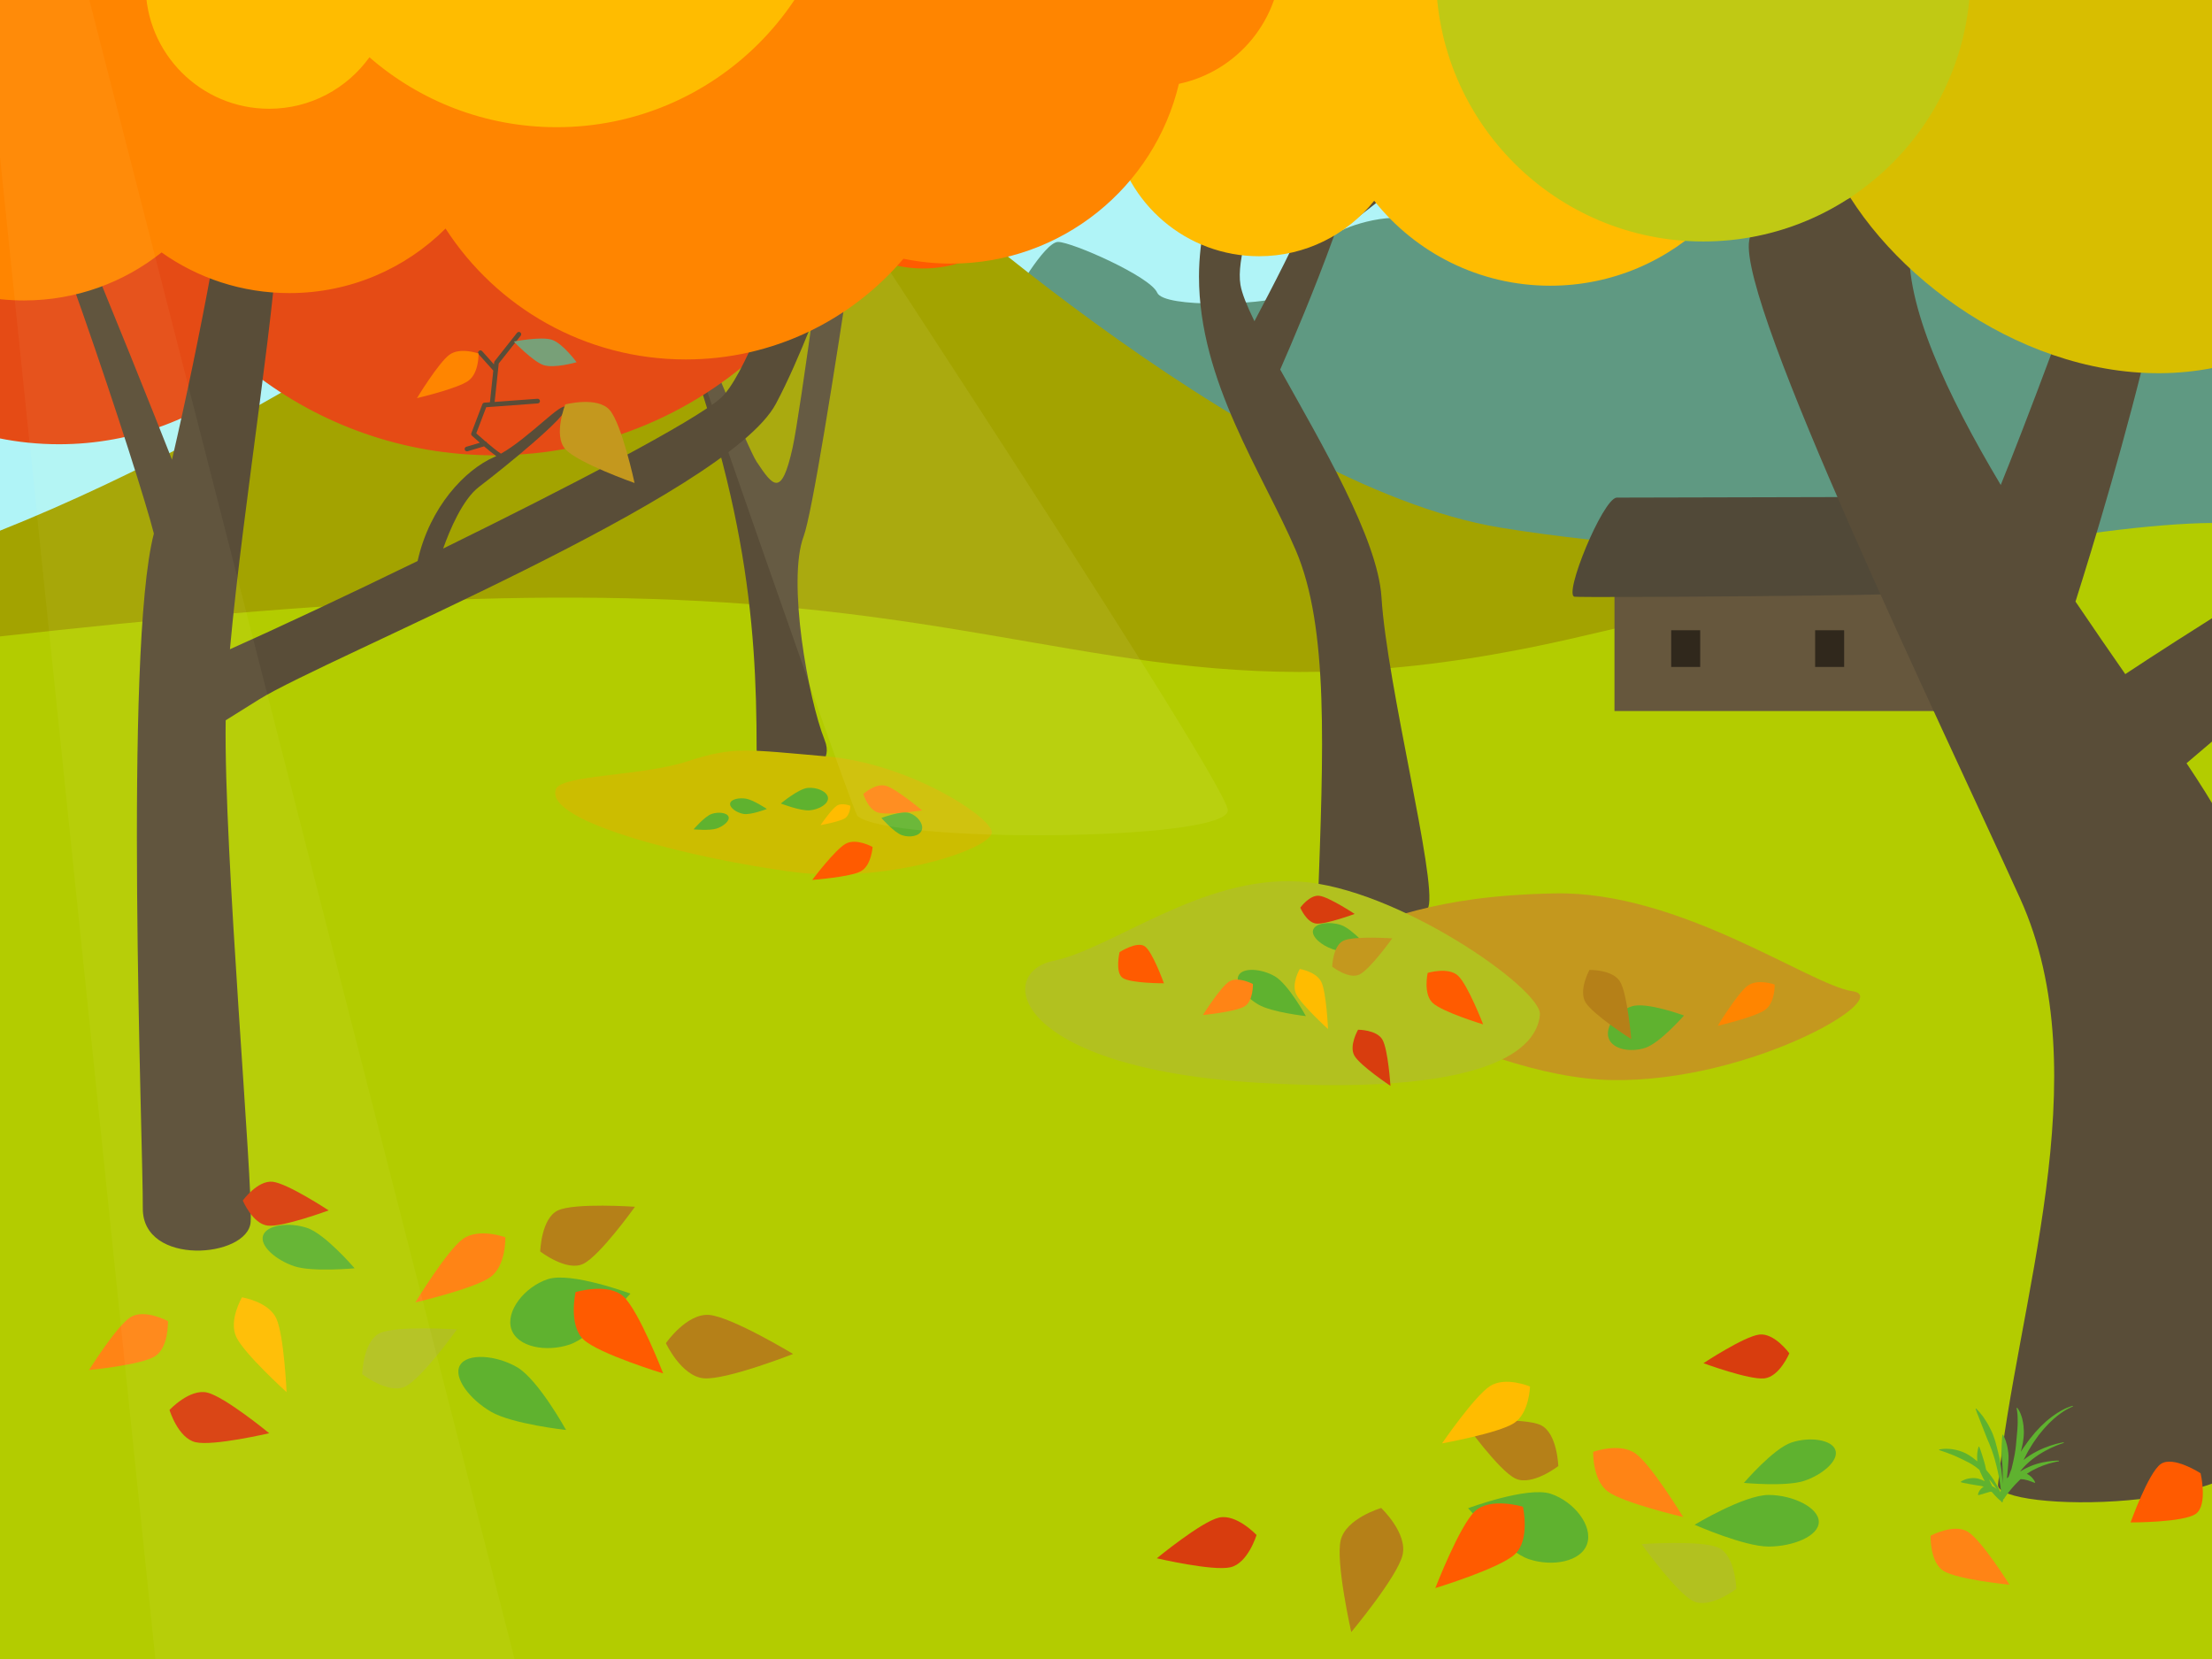 <?xml version="1.0" encoding="utf-8"?>
<!-- Generator: Adobe Illustrator 15.0.0, SVG Export Plug-In . SVG Version: 6.00 Build 0)  -->
<!DOCTYPE svg PUBLIC "-//W3C//DTD SVG 1.1//EN" "http://www.w3.org/Graphics/SVG/1.1/DTD/svg11.dtd">
<svg version="1.1" id="Layer_1" xmlns="http://www.w3.org/2000/svg" xmlns:xlink="http://www.w3.org/1999/xlink" x="0px" y="0px"
	 width="480px" height="360px" viewBox="0 0 480 360" enable-background="new 0 0 480 360" xml:space="preserve">
<g id="fixed">
	<path fill="#B0F4F7" d="M0,0h480v360H0V0z"/>
	<path fill="#5F9982" d="M455.101,28c-16,11-23.372,13.743-24.872,12.243s-18.601-2.399-18.601-2.399S408.601,51,401.601,52.5
		c-6.999,1.5-40.999-21-46.499-29.5s-22,22.5-22,22.5l-9,13.5c0,0-11.5-4-14.5-9s-14.5-2-18.5,0s-10.5,13-13.5,14.5s-25,2.5-26.5-1
		s-18.5-11-21.5-11s-10,12.5-10,12.5v73.5H480V46.457C465.826,22.605,459.349,27.528,455.101,28z"/>
	<path fill="#A3A300" d="M325.602,114.5c-55-9-134-81-138-86s-35-10-48.5,3.5C126.78,44.32,61.16,90.785,0,115.155V340.5h480
		V123.482C459.301,123.359,373.707,122.372,325.602,114.5z"/>
	<path fill="#B3CC00" d="M480,360V113.479c-25.77,0.269-74.275,9.89-136.426,24.513c-71.396,16.8-100.795,2.4-159.592-4.799
		C127.792,126.313,69.95,130.394,0,138.1V360H480z"/>
</g>
<g id="house">
	<path fill="#66573D" d="M350.34,118.295h69.196v35.997H350.34V118.295z"/>
	<path fill="#30281C" d="M427.828,108.07c2.352-2.352,16.755,19.217,17.124,20.203c0.37,0.986-23.021-0.614-24.251-0.614
		C419.469,127.659,427.704,108.193,427.828,108.07"/>
	<path fill="#443B2C" d="M419.536,118.295l8.755-5.855l11.304,12.284l-0.021,29.568h-20.036L419.536,118.295L419.536,118.295z"/>
	<path fill="#514938" d="M430.007,107.79c-2.847,2.53-11.946,20.333-14.062,20.898c-2.116,0.565-71.719,1.035-74.252,0.8
		c-2.531-0.235,6.061-21.179,9.099-21.507L430.007,107.79z"/>
	<path fill="#30281C" d="M434.003,154.292h-7.836v-23.947h7.836V154.292z M368.939,136.765h-6.293v7.96h6.293V136.765z
		 M400.176,136.765h-6.294v7.96h6.294V136.765z"/>
</g>
<g id="tree4">
	<path fill="#594D38" d="M338.756,25.566c-9.576,3.215-22.523,3.046-28.326,8.607c-4.908,4.702-15.127,12.526-20.893,16.853
		l-0.07,0.197c-4.229,11.732-9.258,23.477-11.666,28.965l0.043,0.076c8.787,15.78,21.139,36.625,21.934,49.329
		c1.199,19.199,11.998,61.197,10.199,67.197c-1.801,6-24-0.601-24-0.601c1.201-33.6,2.4-59.998-4.799-76.795
		c-7.199-16.799-21-36.599-21-59.397c0-8.194,2.016-16.466,4.625-24.342l0.01-0.027L244.268-4.3c0,0,5.162-1.984,5.955,0
		c0.793,1.985,10.719,20.644,17.467,31.759l0.014,0.089C271.785,16.75,276.068,7.104,276.377,0c0.602-13.801,0.602-23.4,0.602-23.4
		l5.398-0.6c0,0,4.8,22.799,2.4,34.798c-2.4,12-17.399,40.198-15.602,50.998c0.312,1.878,1.408,4.574,3.008,7.845l0.027,0.059
		c7.709-14.646,20.917-39.727,20.363-54.102C291.977,0,291.977-21,291.977-21l6-0.601c0,0,0.406,21.514-0.785,38.833l-0.105,1.485
		c-0.238,3.188-0.538,6.204-0.906,8.879c-0.611,4.438-2.199,10.241-4.227,16.425l-0.026,0.079
		c18.03-14.195,20.529-17.869,27.093-17.799c7.322,0.078,16.474-1.13,21.635-5.1c1.8-1.385,4.49-2.503,7.244-3.317L349,17.575
		c4.775-1.271,9.414-1.613,9.604-0.835c0.312,1.286-4.951,0-14.233,6.189c-1.284,0.856-2.729,1.562-4.281,2.159L338.756,25.566z"/>
	<path fill="#FFBC00" d="M241.676,29.073c2.598,15.065,15.719,26.528,31.524,26.528c10.12,0,19.137-4.703,25.001-12.037l0.037,0.053
		C307.18,54.82,320.951,62,336.4,62c26.951,0,48.8-21.848,48.8-48.8c0-26.951-21.849-48.8-48.8-48.8
		c-2.744,0-5.438,0.23-8.059,0.666C322.366-48.516,308.792-58,293-58c-16.523,0-30.621,10.385-36.126,24.983
		c-1.968-0.378-3.996-0.583-6.073-0.583c-17.674,0-32,14.327-32,32C218.801,12.902,228.449,25.144,241.676,29.073z"/>
</g>
<g id="tree3">
	<path fill="#594D38" d="M136.585,45.596c-19.8-23.399-44.398-49.198-44.398-49.198L89.787,0l52.198,56.996
		c19.799,47.998,22.199,77.396,22.199,105.595c0,6.6,18.364,6.999,14.764-2c-3.6-9-8.164-34.598-4.564-44.197
		c3.6-9.599,19.198-120.595,19.198-120.595s-6-7.2-7.199-0.6c-0.271,1.492-1.033,6.967-2.077,14.674l-0.002,0.013
		c-8.881-9.982-16.521-14.688-16.521-14.688l-3,3l18.59,18.59l-0.04,0.294c-3.731,27.754-9.649,72.458-11.351,80.111
		c-2.399,10.8-4.199,8.399-7.799,3S122.185-1.801,120.386-4.201c-1.8-2.4-6.601,0-6.601,0s7.11,11.173,23.667,50.34
		c0.028,0.067,0.057,0.134,0.085,0.201L136.585,45.596z"/>
	<path fill="#FF5B00" d="M87.492,1.554C81.684,8.7,78.25,17.521,78.25,27.068c0,23.828,21.373,43.142,47.735,43.142
		c7.63,0,14.843-1.618,21.24-4.495l0.173-0.082c3.146,0.896,6.495,1.381,9.97,1.381c11.651,0,21.892-5.438,27.804-13.654
		l-0.038-0.027c4.125,3.077,9.414,4.926,15.181,4.926c13.184,0,23.869-9.658,23.869-21.571c0-6.887-3.57-13.02-9.13-16.969
		l0.206,0.154c5.012-6.297,7.965-14.021,7.965-22.368c0-21.181-18.998-38.349-42.432-38.349c-2.257,0-4.472,0.159-6.633,0.466
		l-0.093-0.126c1.479-2.899,2.306-6.127,2.306-9.529c0-12.575-11.28-22.769-25.194-22.769c-10.95,0-20.263,6.313-23.737,15.132
		l-0.052-0.027c-5.312-2.504-11.352-3.919-17.758-3.92c-21.237,0-38.454,15.56-38.454,34.754c0,11.743,6.446,22.125,16.312,28.417
		H87.492z"/>
</g>
<g id="pile4">
	<path fill="#CCBD00" d="M149.2,165.2c9.909-3.246,12.651-2.587,30.249-1.05c17.598,1.538,34.951,12.65,35.751,16.25
		c0.8,3.6-22.526,11.534-43.2,8.8c-20.673-2.733-54.399-10.8-51.324-18.045C122.214,168.08,139.291,168.446,149.2,165.2"/>
	<path fill="#FFBC00" d="M183.346,177.567c-1.143,0.739-5.291,1.486-5.291,1.486s2.385-3.477,3.527-4.215
		c1.144-0.739,2.951,0.026,2.951,0.026S184.489,176.828,183.346,177.567"/>
	<path fill="#FF5B00" d="M186.8,189.066c-2.312,1.263-10.551,1.875-10.551,1.875s4.971-6.601,7.283-7.86
		c2.312-1.263,5.819,0.708,5.819,0.708S189.111,187.807,186.8,189.066"/>
	<path fill="#FF8415" d="M192.229,170.513c2.25,0.63,7.861,5.343,7.861,5.343s-7.243,1.113-9.492,0.482
		c-2.25-0.629-3.258-4.053-3.258-4.053S189.979,169.883,192.229,170.513"/>
	<path fill="#5FB22F" d="M179.67,173.119c0.127,1.343-1.916,2.527-3.934,2.719c-2.019,0.191-6.301-1.478-6.301-1.478
		s3.82-3.193,5.839-3.385C177.293,170.784,179.542,171.776,179.67,173.119 M158.099,177.244c-0.292-0.878-2.145-1.129-3.65-0.629
		c-1.505,0.501-3.943,3.35-3.943,3.35s3.496,0.331,5.001-0.17C157.012,179.294,158.391,178.122,158.099,177.244 M158.44,174.339
		c-0.159,0.911,1.354,2.011,2.916,2.284c1.562,0.272,5.06-1.08,5.06-1.08s-2.921-1.949-4.484-2.222S158.6,173.427,158.44,174.339
		 M200.029,180.112c0.442-1.331-0.971-3.116-2.678-3.684c-1.707-0.568-6.09,1.063-6.09,1.063s2.78,3.188,4.487,3.755
		C197.457,181.814,199.587,181.443,200.029,180.112"/>
</g>
<g>
	<path id="ray_4_" opacity="0.08" fill="#FCFFBD" enable-background="new    " d="M152.441-2.955
		c0,0,113.901,172.004,113.995,178.792c0.095,6.788-73.795,7.199-80.396,1.199c-2.399-4.2-62.997-179.991-62.997-179.991H152.441
		L152.441-2.955z"/>
</g>
<g id="tree2">
	<g>
		<path fill="#594D38" d="M474.475,165.617l71.289-60.624c0,0-1.197-17.399-3-12.6c-1.63,4.349-55.312,36.461-81.584,53.889
			l0.02,0.025c-3.458-4.982-7.093-10.24-10.743-15.648l-0.079-0.118c7.53-23.751,29.706-97.312,22.193-117.346
			c-9-23.997-12.602-32.397-12.602-32.397l-17.999,1.2c8.999,16.199,14.999,62.997,3.602,93.596
			c-5.218,13.998-8.924,23.474-11.411,29.637l-0.038-0.06c-11.794-19.772-20.735-39.063-19.749-52.376
			c2.399-32.398,5.399-72.597,5.399-72.597l-13.802,1.8c-1.8,8.4-23.998,56.397-26.396,70.197
			c-2.4,13.8,41.396,104.395,58.797,142.792c17.398,38.397-0.89,88.098-4.8,127.193c-0.602,6,56.396,6.601,58.195-10.8
			c1.802-17.398,3-110.395-10.197-134.393c-1.695-3.082-4.104-6.886-7.007-11.244L474.475,165.617z"/>
		<path fill="#D8BE00" d="M539.2,132c35.601,8.8,89.2-28.713,89.2-74c0-44.31-35.146-80.405-79.082-81.942l-0.014-0.045
			C539.564-58.393,507.926-83.6,470.4-83.6c-26.57,0-50.188,12.642-65.17,32.234l-0.435-0.337
			c-9.761-7.463-12.657,100.655-3.561,94.723l0.249-0.168c14.774,23.223,47.44,43.344,79.045,36.925
			C480.531,79.776,477.861,116.838,539.2,132z"/>
		<path fill="#C0C914" d="M427.601-5.6c0,32.032-25.968,58-57.999,58c-32.033,0-58-25.968-58-58c0-32.032,25.967-58,58-58
			C401.633-63.6,427.601-37.632,427.601-5.6"/>
	</g>
	<path fill="#5FB22F" d="M394.676,330.246c0,3.093-5.611,5.354-10.912,5.354c-5.303,0-16.039-4.735-16.039-4.735
		s10.736-6.463,16.039-6.463C389.064,324.4,394.676,327.153,394.676,330.246 M344.406,335.004c1.303-3.921-2.861-9.182-7.893-10.854
		c-5.031-1.674-17.943,3.133-17.943,3.133s8.19,9.392,13.223,11.062C336.824,340.02,343.102,338.925,344.406,335.004
		 M398.285,314.672c-0.766-2.297-5.611-2.954-9.549-1.646c-3.938,1.311-10.312,8.761-10.312,8.761s9.145,0.865,13.079-0.444
		C395.439,320.034,399.049,316.968,398.285,314.672"/>
	<path fill="#FF5B00" d="M476.473,328.511c-2.681,1.884-14.141,1.855-14.141,1.855s3.861-10.789,6.543-12.672
		c2.68-1.886,8.652,1.999,8.652,1.999S479.153,326.628,476.473,328.511 M328.736,337.266c3.354-3.112,1.738-10.309,1.738-10.309
		s-7.057-2.146-10.408,0.968c-3.354,3.114-8.604,16.683-8.604,16.683S325.384,340.378,328.736,337.266"/>
	<path fill="#FF8415" d="M427.034,332.392c3.021,1.875,9.02,11.482,9.02,11.482s-11.271-1.101-14.295-2.975
		c-3.021-1.873-2.834-7.646-2.834-7.646S424.012,330.519,427.034,332.392 M354.945,315.436c-3.443-2.493-9.229-0.383-9.229-0.383
		s-0.2,6.155,3.242,8.649c3.444,2.494,16.278,5.487,16.278,5.487S358.391,317.929,354.945,315.436"/>
	<path fill="#B58018" d="M304.348,337.45c-1.146,4.752-11.127,16.71-11.127,16.71s-3.434-15.194-2.287-19.945
		c1.147-4.751,8.782-6.983,8.782-6.983S305.494,332.699,304.348,337.45 M328.841,320.837c3.628,1.711,9.306-2.703,9.306-2.703
		s-0.203-7.188-3.83-8.898c-3.627-1.71-16.729-0.801-16.729-0.801S325.215,319.126,328.841,320.837"/>
	<path fill="#B2C11F" d="M367.479,347.466c-3.625-1.712-11.254-12.403-11.254-12.403s13.104-0.909,16.729,0.802
		s3.83,8.898,3.83,8.898S371.105,349.177,367.479,347.466"/>
	<path fill="#FFBC00" d="M328.509,308.833c-3.368,2.177-15.591,4.378-15.591,4.378s7.025-10.24,10.395-12.419
		c3.367-2.177,8.695,0.078,8.695,0.078S331.877,306.655,328.509,308.833"/>
	<path fill="#D83D0E" d="M267.008,340.095c-3.816,0.893-15.98-1.951-15.98-1.951s9.647-7.934,13.467-8.822
		c3.814-0.894,8.168,3.772,8.168,3.772S270.824,339.204,267.008,340.095 M382.875,299.105c3.287-0.379,5.405-5.439,5.405-5.439
		s-3.212-4.449-6.498-4.072c-3.287,0.379-12.134,6.215-12.134,6.215S379.588,299.482,382.875,299.105"/>
</g>
<g id="weed1">
	<path fill="#5FB22F" d="M449.761,305.066c0,0-0.104,0.021-0.287,0.08c-0.186,0.054-0.449,0.146-0.781,0.283
		c-0.166,0.069-0.351,0.147-0.55,0.233c-0.189,0.101-0.398,0.205-0.623,0.317c-0.228,0.107-0.446,0.258-0.689,0.396
		c-0.241,0.145-0.498,0.292-0.747,0.473c-0.254,0.178-0.521,0.358-0.792,0.55c-0.26,0.208-0.529,0.422-0.807,0.643
		c-0.284,0.212-0.552,0.46-0.819,0.716c-0.271,0.255-0.556,0.507-0.828,0.78c-0.265,0.281-0.533,0.568-0.805,0.858
		c-0.138,0.146-0.272,0.291-0.41,0.438c-0.127,0.155-0.255,0.312-0.383,0.469c-0.256,0.314-0.517,0.633-0.774,0.95
		c-0.268,0.314-0.482,0.664-0.729,0.996c-0.24,0.336-0.48,0.672-0.722,1.005c-0.168,0.25-0.322,0.505-0.481,0.758l-0.014,0.02
		c0.09-0.36,0.175-0.721,0.258-1.077c0.143-0.639,0.262-1.274,0.323-1.899c0.026-0.312,0.062-0.62,0.062-0.925
		c0.003-0.149,0.006-0.302,0.009-0.45c-0.006-0.146-0.012-0.296-0.018-0.438c-0.02-0.579-0.075-1.129-0.173-1.631
		c-0.036-0.251-0.092-0.49-0.153-0.717c-0.062-0.226-0.105-0.438-0.188-0.635c-0.069-0.192-0.139-0.377-0.2-0.545
		c-0.077-0.165-0.149-0.314-0.216-0.453c-0.062-0.138-0.129-0.249-0.189-0.342c-0.062-0.097-0.111-0.177-0.156-0.239
		c-0.088-0.131-0.135-0.199-0.135-0.199l-0.134,0.054c0,0,0.011,0.082,0.031,0.235c0.016,0.153,0.079,0.384,0.097,0.66
		c0.015,0.138,0.028,0.287,0.048,0.451c0.01,0.167,0.021,0.347,0.032,0.539c0.021,0.384,0.028,0.814,0.018,1.285
		c0.001,0.234-0.007,0.478-0.027,0.73c-0.004,0.252-0.019,0.515-0.044,0.781c-0.042,0.537-0.093,1.104-0.149,1.691
		c-0.055,0.592-0.108,1.203-0.164,1.824c-0.062,0.625-0.16,1.257-0.269,1.89c-0.195,1.082-0.443,2.154-0.699,3.18l-0.013,0.025
		c-0.082,0.184-0.157,0.367-0.219,0.557c-0.12,0.334-0.237,0.66-0.351,0.977c-0.015,0.036-0.025,0.072-0.037,0.109l0,0l-0.003,0.007
		c0.001-0.002,0.002-0.004,0.003-0.007c-0.127,0.105-0.248,0.214-0.363,0.326l0.002-0.007c0.083-0.687,0.147-1.401,0.2-2.119
		c0.026-0.465,0.08-0.929,0.104-1.388c0.032-0.46,0.062-0.913,0.041-1.354c-0.021-0.438-0.051-0.859-0.124-1.261
		c-0.065-0.399-0.124-0.771-0.223-1.12c-0.09-0.348-0.185-0.661-0.271-0.937c-0.095-0.271-0.191-0.499-0.275-0.689
		c-0.167-0.38-0.288-0.592-0.288-0.592l-0.144,0.023c0,0-0.045,0.239-0.077,0.652c-0.021,0.206-0.027,0.458-0.043,0.74
		c-0.021,0.281-0.038,0.593-0.048,0.931c0,0.333-0.025,0.708-0.021,1.095c0.003,0.388,0.001,0.797,0.021,1.219
		c0.03,0.421,0.062,0.855,0.107,1.302c0.051,0.445,0.069,0.898,0.092,1.354c0.032,0.907,0.029,1.818,0.028,2.677
		c-0.002,0.146-0.004,0.293-0.006,0.438c-0.001,0.062-0.002,0.12-0.003,0.183l-0.001,0.047c-0.019-0.363-0.041-0.737-0.062-1.135
		c-0.052-0.571-0.104-1.18-0.188-1.803c-0.088-0.623-0.169-1.27-0.307-1.916c-0.062-0.325-0.117-0.652-0.189-0.979
		c-0.076-0.326-0.153-0.653-0.23-0.981c-0.133-0.662-0.337-1.305-0.499-1.95c-0.081-0.322-0.171-0.642-0.282-0.946
		c-0.102-0.312-0.214-0.613-0.318-0.911c-0.113-0.297-0.229-0.587-0.368-0.858c-0.132-0.273-0.264-0.544-0.401-0.801
		c-0.137-0.258-0.256-0.512-0.396-0.748c-0.147-0.234-0.29-0.46-0.428-0.677c-0.135-0.218-0.271-0.421-0.4-0.612
		c-0.132-0.19-0.243-0.381-0.378-0.534c-0.255-0.316-0.481-0.594-0.675-0.813c-0.387-0.446-0.627-0.688-0.627-0.688l-0.123,0.074
		c0,0,0.098,0.327,0.307,0.878c0.104,0.276,0.236,0.606,0.396,0.982c0.16,0.374,0.296,0.804,0.483,1.254
		c0.181,0.452,0.388,0.933,0.576,1.463c0.182,0.531,0.441,1.06,0.642,1.636c0.114,0.282,0.229,0.57,0.354,0.857
		c0.062,0.144,0.126,0.289,0.188,0.435c0.06,0.147,0.116,0.296,0.176,0.445c0.23,0.599,0.478,1.205,0.668,1.83
		c0.098,0.312,0.194,0.624,0.294,0.935c0.093,0.312,0.17,0.628,0.255,0.938c0.175,0.621,0.312,1.238,0.453,1.84
		c0.141,0.6,0.234,1.188,0.348,1.742c0.089,0.558,0.189,1.085,0.246,1.573c0.036,0.26,0.065,0.507,0.092,0.738l-0.001,0.034
		c-0.039,0.192-0.062,0.379-0.081,0.557l-0.006-0.042c-0.188-0.421-0.439-0.946-0.775-1.538c-0.412-0.745-0.946-1.591-1.609-2.438
		c-0.205-0.264-0.42-0.529-0.648-0.791l-0.062-0.062c-0.078-0.369-0.149-0.734-0.247-1.079c-0.092-0.36-0.176-0.713-0.287-1.038
		c-0.054-0.165-0.105-0.323-0.143-0.479c-0.047-0.154-0.089-0.304-0.137-0.447c-0.087-0.29-0.197-0.547-0.262-0.801
		c-0.075-0.248-0.146-0.463-0.212-0.64c-0.13-0.354-0.229-0.557-0.229-0.557l-0.144,0.014c0,0-0.067,0.213-0.144,0.582
		c-0.037,0.185-0.074,0.406-0.11,0.665c-0.043,0.251-0.04,0.555-0.045,0.881c0.007,0.323-0.006,0.688,0.054,1.053l-0.041-0.044
		c-0.333-0.28-0.681-0.545-1.023-0.807c-0.468-0.339-0.947-0.647-1.44-0.897c-0.494-0.245-0.995-0.438-1.479-0.584
		c-0.241-0.069-0.48-0.129-0.712-0.188c-0.231-0.041-0.46-0.081-0.677-0.119c-0.214-0.046-0.428-0.054-0.626-0.072
		c-0.201-0.012-0.384-0.042-0.567-0.035c-0.358,0.003-0.674-0.002-0.922,0.027c-0.498,0.055-0.782,0.111-0.782,0.111l-0.016,0.143
		c0,0,0.271,0.11,0.748,0.259c0.24,0.076,0.512,0.188,0.826,0.288c0.312,0.116,0.662,0.247,1.045,0.391
		c0.188,0.076,0.383,0.155,0.584,0.237c0.2,0.088,0.403,0.184,0.615,0.271c0.416,0.192,0.853,0.396,1.299,0.614
		c0.45,0.217,0.912,0.445,1.381,0.69c0.463,0.256,0.92,0.543,1.361,0.856c0.274,0.199,0.547,0.409,0.809,0.629l0.062,0.057
		c0.061,0.164,0.123,0.328,0.191,0.492c0.188,0.384,0.353,0.777,0.541,1.163c0.146,0.274,0.28,0.553,0.429,0.821l-0.035-0.021
		c-0.226-0.106-0.451-0.204-0.674-0.314c-0.334-0.121-0.672-0.228-1.002-0.306c-0.334-0.038-0.662-0.057-0.972-0.055
		c-0.31,0.005-0.608,0.064-0.876,0.11c-0.27,0.051-0.508,0.105-0.696,0.189c-0.192,0.079-0.362,0.152-0.503,0.222
		c-0.274,0.135-0.432,0.236-0.432,0.236l0.017,0.143c0,0,0.176,0.065,0.476,0.134c0.148,0.035,0.332,0.068,0.538,0.103
		c0.103,0.023,0.219,0.019,0.325,0.051c0.105,0.027,0.22,0.056,0.335,0.077c0.229,0.054,0.471,0.074,0.729,0.128
		c0.259,0.062,0.529,0.109,0.812,0.139c0.274,0.059,0.565,0.094,0.868,0.121c0.279,0.068,0.579,0.117,0.859,0.218
		c-0.078,0.048-0.157,0.095-0.23,0.144c-0.18,0.14-0.343,0.28-0.462,0.431c-0.126,0.145-0.226,0.293-0.302,0.435
		c-0.037,0.066-0.072,0.133-0.104,0.19c-0.022,0.062-0.043,0.118-0.062,0.17c-0.072,0.208-0.096,0.348-0.096,0.348l0.099,0.104
		c0,0,0.141-0.016,0.353-0.075c0.104-0.029,0.229-0.068,0.359-0.102c0.125-0.037,0.267-0.079,0.418-0.124
		c0.146-0.053,0.303-0.088,0.449-0.142c0.076-0.019,0.151-0.036,0.225-0.062c0.074-0.018,0.146-0.036,0.217-0.063
		c0.137-0.035,0.27-0.103,0.411-0.133c0.143-0.04,0.294-0.041,0.446-0.008l0.086,0.079c0.209,0.247,0.404,0.482,0.603,0.688
		c0.215,0.231,0.417,0.439,0.604,0.616c0.182,0.183,0.354,0.325,0.492,0.446c0.108,0.09,0.198,0.162,0.271,0.217l0.016,0.022
		c0.072,0.13,0.108,0.204,0.108,0.204l0.086-0.022h0.001l0.094,0.019c0,0,0.057-0.227,0.155-0.617
		c0.006-0.027,0.014-0.062,0.021-0.092l-0.023-0.011l0.136,0.05c0,0,0.079-0.135,0.217-0.384l0.01-0.017
		c0.066-0.087,0.183-0.238,0.331-0.463c0.121-0.163,0.27-0.361,0.438-0.588c0.181-0.217,0.354-0.477,0.583-0.729
		c0.211-0.262,0.455-0.527,0.708-0.809c0.13-0.138,0.265-0.277,0.399-0.421c0.148-0.133,0.276-0.289,0.43-0.432
		c0.166-0.166,0.334-0.337,0.509-0.508l0.006-0.004c0.229,0.005,0.455,0.037,0.678,0.06c0.252,0.048,0.499,0.1,0.732,0.166
		c0.118,0.033,0.229,0.066,0.34,0.101c0.106,0.038,0.207,0.08,0.31,0.11c0.2,0.071,0.375,0.137,0.521,0.188
		c0.302,0.134,0.491,0.19,0.491,0.19l0.096-0.107c0,0.001-0.078-0.182-0.243-0.467c-0.094-0.14-0.22-0.314-0.381-0.496
		c-0.162-0.176-0.358-0.369-0.604-0.549c-0.169-0.125-0.367-0.237-0.582-0.342l-0.004-0.002c0.033-0.023,0.066-0.047,0.102-0.069
		c1.501-1.019,3.242-1.711,4.581-2.118c0.671-0.205,1.245-0.33,1.646-0.419c0.402-0.085,0.635-0.117,0.635-0.117l-0.008-0.144
		c0,0-0.96-0.037-2.385,0.181c-0.711,0.108-1.543,0.268-2.411,0.536c-0.437,0.131-0.883,0.285-1.326,0.47
		c-0.443,0.187-0.892,0.394-1.324,0.627c-0.312,0.167-0.62,0.342-0.924,0.525l-0.049,0.032c0.009-0.014,0.02-0.024,0.026-0.037
		c0.05-0.067,0.102-0.135,0.154-0.2c0.181-0.22,0.354-0.449,0.554-0.656c0.189-0.216,0.391-0.427,0.602-0.628
		c0.415-0.407,0.864-0.78,1.316-1.14c0.461-0.347,0.918-0.688,1.387-0.984c0.461-0.306,0.928-0.571,1.373-0.822
		c0.447-0.245,0.878-0.468,1.283-0.655c0.809-0.388,1.512-0.646,2.003-0.828c0.494-0.178,0.782-0.257,0.782-0.257l-0.029-0.144
		c0,0-1.212,0.16-2.947,0.752c-0.866,0.294-1.866,0.687-2.89,1.226c-0.516,0.261-1.031,0.564-1.545,0.896
		c-0.444,0.299-0.889,0.617-1.316,0.959l0.022-0.043c0.136-0.264,0.271-0.527,0.41-0.796c0.181-0.349,0.352-0.707,0.549-1.052
		c0.205-0.339,0.412-0.68,0.619-1.021c0.215-0.335,0.4-0.688,0.639-1.009c0.229-0.323,0.459-0.646,0.687-0.966
		c0.113-0.16,0.229-0.32,0.342-0.479c0.124-0.149,0.245-0.301,0.365-0.447c0.244-0.298,0.485-0.596,0.724-0.884
		c0.246-0.28,0.505-0.541,0.75-0.808c0.246-0.264,0.483-0.521,0.74-0.752c0.25-0.234,0.491-0.465,0.729-0.688
		c0.249-0.204,0.49-0.403,0.721-0.597c0.229-0.196,0.464-0.359,0.688-0.52c0.225-0.156,0.429-0.32,0.639-0.443
		c0.207-0.129,0.402-0.251,0.581-0.362c0.187-0.103,0.354-0.195,0.509-0.279c0.312-0.163,0.562-0.282,0.734-0.352
		c0.174-0.074,0.266-0.104,0.266-0.104L449.761,305.066z M433.274,323.129c-0.188-0.181-0.408-0.354-0.671-0.479
		c-0.068-0.033-0.141-0.065-0.213-0.097l0,0c-0.042-0.039-0.084-0.077-0.126-0.115c0.011,0.009,0.02,0.017,0.026,0.022
		c-0.018-0.035-0.038-0.068-0.054-0.104c-0.083-0.173-0.167-0.347-0.251-0.521c-0.078-0.179-0.156-0.359-0.234-0.543
		c-0.042-0.088-0.074-0.182-0.111-0.273l-0.001-0.002c0.142,0.159,0.275,0.317,0.407,0.475c0.304,0.362,0.583,0.717,0.827,1.054
		c0.149,0.202,0.287,0.398,0.413,0.584H433.274z"/>
</g>
<g id="tree1">
	<path fill="#E54B15" d="M34.225-30.393c0.013-0.021,0.026-0.042,0.039-0.063C27.015-38.524,16.501-43.6,4.8-43.6
		c-18.077,0-33.323,12.112-38.069,28.663C-45.088-3.135-52.399,13.179-52.399,31.2c0,36.009,29.191,65.2,65.2,65.2
		c16.084,0,30.806-5.828,42.176-15.482C69.4,92.124,87.52,98.8,107.2,98.8c47.055,0,85.2-38.145,85.2-85.2s-38.146-85.2-85.2-85.2
		c-30.931,0-58.009,16.483-72.937,41.144L34.225-30.393z"/>
	<path fill="#594D38" d="M236.572,15.238l0.004,0.001c15.904-6.101,28.402-18.241,28.402-18.241s-1.201-4.199-4.802,0
		c-3.479,4.061-26.582,17.089-52.506,19.037l0.235-0.145c16.507-10.046,43.869-21.292,43.869-21.292l-8.398-0.6
		c0,0-22.21,8.329-33.599,12.599c-28.54,5.447-43.197,70.796-53.397,79.796c-5.788,5.107-33.02,19.293-60.099,32.584l-0.116,0.056
		c1.393-3.925,4.195-10.667,7.81-13.409C109.221,101.648,123.601,90,122.8,88.4c-0.738-1.477-7.948,6.583-14.085,10.038
		l-0.011,0.002c-0.809-0.532-1.949-1.456-2.991-2.34c-0.062-0.17-0.209-0.289-0.378-0.322c-0.86-0.738-1.61-1.408-1.985-1.747
		l2.158-5.667l11.194-0.824c0.279-0.021,0.488-0.263,0.468-0.542c-0.02-0.279-0.265-0.484-0.542-0.468l-9.291,0.685l0.735-6.896
		c0.001-0.012,0.003-0.023,0.004-0.034l0.149-1.405l4.769-6.035c0.173-0.219,0.136-0.537-0.084-0.711
		c-0.219-0.173-0.537-0.135-0.71,0.084l-4.859,6.149c-0.059,0.075-0.096,0.165-0.106,0.26l-0.046,0.435l-2.564-2.864
		c-0.187-0.208-0.506-0.226-0.714-0.04c-0.208,0.187-0.226,0.506-0.04,0.715l3.174,3.544l-0.733,6.872l-1.199,0.089
		c-0.195,0.014-0.365,0.141-0.436,0.324l-2.396,6.291c-0.074,0.194-0.021,0.414,0.131,0.554c0.07,0.064,0.778,0.71,1.717,1.528
		l-2.94,0.874c-0.268,0.079-0.42,0.361-0.341,0.629c0.079,0.268,0.36,0.421,0.629,0.341l3.565-1.059
		c0.889,0.753,1.854,1.538,2.65,2.109l0.012-0.003c-0.169,0.082-0.338,0.159-0.505,0.232c-6.217,2.72-13.941,10.725-16.579,22.545
		l-0.062,0.031c-15.466,7.526-30.379,14.524-40.659,19.111l-0.002,0.021l0.002-0.021c2.815-31.309,11-80.391,10.489-94.691
		c-0.093-2.607-0.042-5.882,0.112-9.55l0.004-0.121c5.785-5.65,27.702-30.664,27.702-30.664l2.858-3.296
		c5.222-6.031,8.922-10.367,8.922-10.367s-2.363-2.741-7.199,1.8C91.502-4.753,69.99,13.808,61.428,22.082l0.013-0.151
		c1.43-17.87,3.748-36.932,3.748-36.932h-14.4c0,0,1.2,19.199,0,38.998c-0.975,16.087-7.495,49.998-13.446,75.665l-0.02,0.083
		C29.363,79.593,0.913,8.229-3.209,7.198c-4.8-1.2,0.601,10.199,0.601,10.199c9.6,14.999,32.998,86.395,35.998,98.396l0,0l0,0l0,0
		c-6.6,25.199-2.296,133.695-2.4,146.393c-0.104,12.696,22.799,10.799,23.399,3c0.594-7.715-5.858-80.6-5.416-108.885
		c0-0.001,0-0.002,0-0.003c0,0.001,0,0.002,0,0.003l7.216-4.51c14.399-9,101.652-44.351,112.194-64.197
		c10.542-19.846,19.199-53.396,29.398-64.196c1.078-1.142,2.532-2.364,4.27-3.637l0.144-0.104l19.586-1.059
		c4.668-0.252,9.282-1.354,13.66-2.936l0.021-0.01L236.572,15.238z"/>
	<path fill="#78A078" d="M119.796,73.739c2.335,0.792,5.325,4.859,5.325,4.859s-4.847,1.411-7.183,0.62
		c-2.335-0.792-6.437-5.104-6.437-5.104S117.461,72.948,119.796,73.739"/>
	<path fill="#C4981E" d="M122.66,97.444c2.651,3.009,15.041,7.366,15.041,7.366s-2.764-12.839-5.415-15.849
		c-2.652-3.008-9.615-1.207-9.615-1.207S120.009,94.435,122.66,97.444"/>
	<path fill="#FF8500" d="M97.526,76.976c-2.357,1.707-7.044,9.415-7.044,9.415s8.785-2.049,11.143-3.756
		c2.357-1.707,2.219-5.92,2.219-5.92S99.884,75.268,97.526,76.976"/>
	<path fill="#FF8500" d="M255.822,18.19C268.491,15.511,278,4.268,278-9.2c0-15.464-12.535-28-28-28
		c-4.646,0-9.023,1.138-12.881,3.141C228.588-40.546,217.945-44.4,206.4-44.4c-9.467,0-18.327,2.592-25.914,7.102
		C171.213-42.822,160.378-46,148.8-46c-21.654,0-40.711,11.104-51.799,27.925C88.295-26.916,76.188-32.399,62.8-32.399
		c-11.289,0-21.667,3.899-29.863,10.421C25.104-27.534,15.534-30.8,5.2-30.8c-26.51,0-48,21.49-48,48c0,26.51,21.49,48,48,48
		c11.289,0,21.666-3.899,29.863-10.421c7.833,5.555,17.404,8.822,27.737,8.822c13.227,0,25.203-5.351,33.885-14.004
		C107.726,66.687,126.941,78,148.8,78c18.929,0,35.874-8.485,47.247-21.857c3.343,0.692,6.805,1.057,10.354,1.057
		C230.397,57.2,250.505,40.561,255.822,18.19z"/>
	<path fill="#FFBC00" d="M80.166,12.428c10.882,9.451,25.09,15.173,40.634,15.173c34.242,0,62-27.759,62-62
		c0-34.242-27.759-62-62-62c-34.241,0-62,27.758-62,62c0,1.484,0.056,2.956,0.158,4.414C58.772-29.989,58.587-30,58.4-30
		C43.599-30,31.6-18.001,31.6-3.2c0,14.801,11.999,26.8,26.8,26.8C67.368,23.601,75.301,19.191,80.166,12.428z"/>
</g>
<g id="pile3">
	<path fill="#C4981E" d="M287.218,203.473c14.138-3.535,22.955-9.072,50.171-9.607c27.217-0.537,55.336,19.902,64.605,21.228
		c9.271,1.324-22.079,19.724-52.096,19.28C319.883,233.93,274.857,206.562,287.218,203.473"/>
	<path fill="#5FB22F" d="M349.062,225.256c0.826,2.482,4.801,3.176,7.985,2.117s8.372-7.007,8.372-7.007s-8.176-3.042-11.359-1.983
		C350.874,219.441,348.236,222.773,349.062,225.256"/>
	<path fill="#B58018" d="M344.068,217.527c1.6,2.647,9.908,7.965,9.908,7.965s-0.826-9.829-2.428-12.479
		c-1.599-2.65-6.636-2.541-6.636-2.541S342.471,214.877,344.068,217.527"/>
	<path fill="#FF8500" d="M379.256,213.891c-2.181,1.578-6.516,8.709-6.516,8.709s8.127-1.896,10.308-3.476s2.054-5.478,2.054-5.478
		S381.438,212.311,379.256,213.891"/>
</g>
<g id="pile2">
	<path fill="#B2C11F" d="M228.57,208.508c12.801-2.648,32.223-18.54,53.411-17.215c21.188,1.325,52.641,23.337,52.179,28.875
		c-0.461,5.538-6.712,17.916-60.562,14.826C219.741,231.902,215.77,211.156,228.57,208.508"/>
	<path fill="#5FB22F" d="M268.807,211.6c0.98-1.693,4.93-1.423,7.834,0.26c2.906,1.684,6.738,8.632,6.738,8.632
		s-7.387-0.812-10.292-2.494C270.182,216.312,267.824,213.294,268.807,211.6 M284.95,201.768c-0.483,1.455,1.801,3.396,4.294,4.226
		c2.492,0.83,8.281,0.28,8.281,0.28s-4.037-4.719-6.529-5.547C288.503,199.896,285.434,200.312,284.95,201.768"/>
	<path fill="#FF8415" d="M266.745,212.988c-1.914,1.187-5.712,7.271-5.712,7.271s7.139-0.696,9.052-1.884
		c1.914-1.186,1.795-4.841,1.795-4.841S268.658,211.802,266.745,212.988"/>
	<path fill="#FF5B00" d="M243.611,212.201c-1.697-1.192-0.668-5.584-0.668-5.584s3.781-2.458,5.479-1.266
		c1.698,1.19,4.145,8.022,4.145,8.022S245.311,213.395,243.611,212.201 M310.904,217.645c2.123,1.972,10.938,4.646,10.938,4.646
		s-3.322-8.591-5.445-10.562c-2.125-1.971-6.592-0.61-6.592-0.61S308.78,215.672,310.904,217.645"/>
	<path fill="#C4981E" d="M294.982,211.479c2.297-1.084,7.127-7.854,7.127-7.854s-8.297-0.577-10.594,0.506
		c-2.298,1.084-2.427,5.637-2.427,5.637S292.688,212.562,294.982,211.479"/>
	<path fill="#FFBC00" d="M281.266,215.718c1.082,2.298,6.912,7.575,6.912,7.575s-0.345-7.857-1.426-10.156
		c-1.081-2.297-4.699-2.871-4.699-2.871S280.186,213.419,281.266,215.718"/>
	<path fill="#D83D0E" d="M293.911,229.093c-1.24-2.149,0.79-5.643,0.79-5.643s4.039-0.009,5.279,2.142
		c1.24,2.151,1.748,10.043,1.748,10.043S295.15,231.242,293.911,229.093 M285.584,200.408c2.081,0.238,8.374-2.088,8.374-2.088
		s-5.601-3.695-7.683-3.936s-4.114,2.578-4.114,2.578S283.502,200.169,285.584,200.408"/>
</g>
<g id="pile1">
	<path fill="#5FB22F" d="M99.815,296.259c1.55-2.676,7.786-2.245,12.374,0.411c4.588,2.657,10.64,13.631,10.64,13.631
		s-11.665-1.282-16.253-3.938C101.988,303.704,98.266,298.936,99.815,296.259 M110.968,288.432
		c1.304,3.922,7.582,5.018,12.612,3.344c5.03-1.674,13.223-11.063,13.223-11.063s-12.913-4.805-17.944-3.133
		C113.829,279.25,109.665,284.511,110.968,288.432 M57.089,268.1c-0.764,2.297,2.844,5.361,6.781,6.672s13.079,0.443,13.079,0.443
		s-6.376-7.449-10.312-8.761C62.7,265.146,57.854,265.803,57.089,268.1"/>
	<path fill="#FF5B00" d="M126.637,290.693c3.354,3.111,17.273,7.34,17.273,7.34s-5.249-13.567-8.603-16.682
		c-3.354-3.113-10.409-0.969-10.409-0.969S123.282,287.579,126.637,290.693"/>
	<path fill="#FF8415" d="M28.34,285.818c3.022-1.873,8.109,0.861,8.109,0.861s0.188,5.772-2.834,7.646
		c-3.021,1.874-14.295,2.975-14.295,2.975S25.318,287.693,28.34,285.818 M100.429,268.863c-3.444,2.492-10.291,13.754-10.291,13.754
		s12.834-2.993,16.278-5.487c3.443-2.493,3.242-8.649,3.242-8.649S103.872,266.368,100.429,268.863"/>
	<path fill="#B58018" d="M152.732,299.09c-4.87-0.413-8.235-7.622-8.235-7.622s4.531-6.541,9.401-6.128
		c4.871,0.413,18.204,8.469,18.204,8.469S157.603,299.502,152.732,299.09 M126.533,274.266c3.626-1.711,11.254-12.402,11.254-12.402
		s-13.102-0.91-16.729,0.8c-3.626,1.711-3.83,8.899-3.83,8.899S122.905,275.977,126.533,274.266"/>
	<path fill="#B2C11F" d="M87.896,300.895c3.626-1.713,11.254-12.402,11.254-12.402s-13.101-0.911-16.729,0.8
		c-3.627,1.711-3.83,8.899-3.83,8.899S84.268,302.604,87.896,300.895"/>
	<path fill="#FFBC00" d="M51.271,290.13c1.707,3.629,10.916,11.962,10.916,11.962s-0.546-12.406-2.252-16.037
		c-1.707-3.629-7.422-4.533-7.422-4.533S49.564,286.5,51.271,290.13"/>
	<path fill="#D83D0E" d="M42.437,312.958c-3.817-0.891-5.653-7.001-5.653-7.001s4.352-4.666,8.169-3.773
		c3.817,0.892,13.465,8.823,13.465,8.823S46.253,313.849,42.437,312.958 M58.09,265.954c3.287,0.377,13.226-3.3,13.226-3.3
		s-8.846-5.834-12.133-6.213c-3.286-0.377-6.498,4.072-6.498,4.072S54.804,265.576,58.09,265.954"/>
</g>
<g id="ray">
	<path opacity="0.05" fill="#FCFFBD" enable-background="new    " d="M-3,5.045V-7.6h20.448l95.194,371.427l-78.596-0.602L-3,5.045z
		"/>
</g>
</svg>
